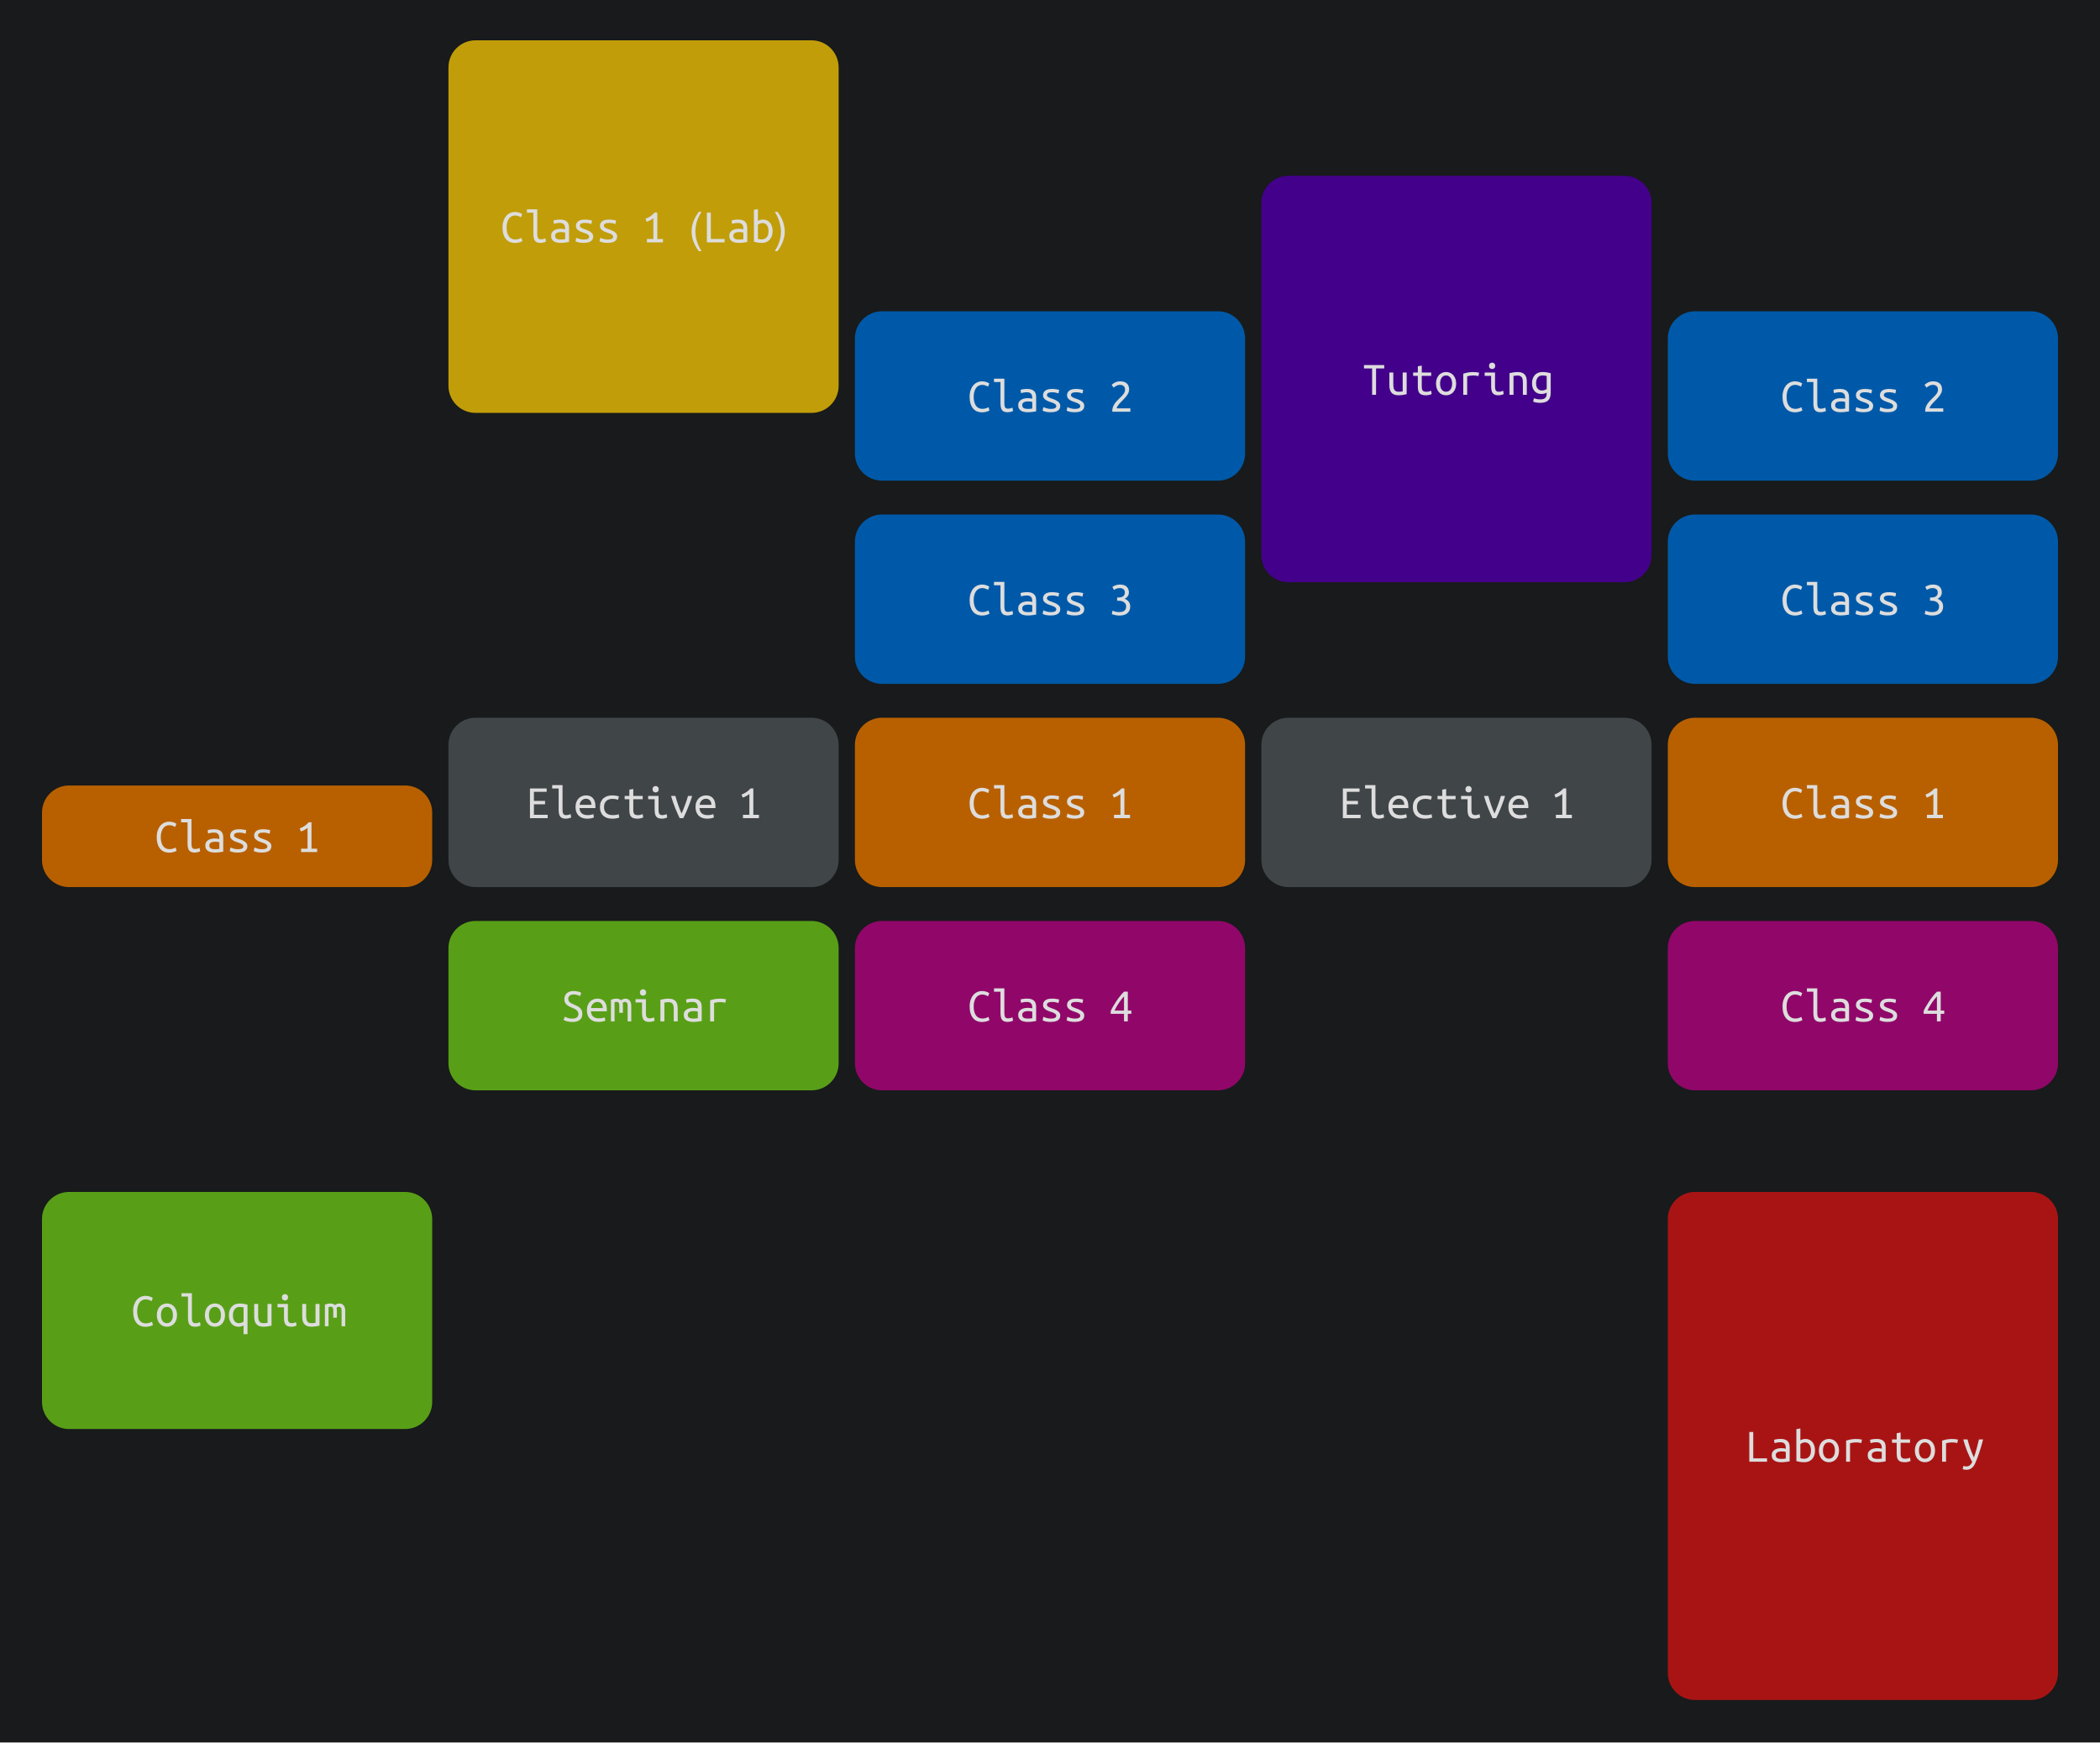<?xml version="1.0" encoding="UTF-8"?>
<svg xmlns="http://www.w3.org/2000/svg" xmlns:xlink="http://www.w3.org/1999/xlink" width="700pt" height="581pt" viewBox="0 0 700 581" version="1.1">
<defs>
<g>
<symbol overflow="visible" id="glyph0-0">
<path style="stroke:none;" d="M 0.797 0 L 0.797 -12 L 7.203 -12 L 7.203 0 Z M 6.406 -0.797 L 6.406 -11.203 L 1.594 -11.203 L 1.594 -0.797 Z M 6.406 -0.797 "/>
</symbol>
<symbol overflow="visible" id="glyph0-1">
<path style="stroke:none;" d="M 7.359 -0.422 C 6.984 -0.203 6.582 -0.047 6.156 0.047 C 5.738 0.148 5.289 0.203 4.812 0.203 C 4.227 0.203 3.688 0.098 3.188 -0.109 C 2.695 -0.316 2.27 -0.629 1.906 -1.047 C 1.539 -1.473 1.254 -2.008 1.047 -2.656 C 0.836 -3.301 0.734 -4.066 0.734 -4.953 C 0.734 -5.797 0.844 -6.535 1.062 -7.172 C 1.281 -7.816 1.578 -8.359 1.953 -8.797 C 2.328 -9.234 2.766 -9.562 3.266 -9.781 C 3.766 -10.008 4.297 -10.125 4.859 -10.125 C 5.254 -10.125 5.656 -10.07 6.062 -9.969 C 6.477 -9.863 6.883 -9.688 7.281 -9.438 L 6.891 -8.359 C 6.191 -8.754 5.531 -8.953 4.906 -8.953 C 4.469 -8.953 4.078 -8.859 3.734 -8.672 C 3.391 -8.492 3.094 -8.227 2.844 -7.875 C 2.602 -7.52 2.414 -7.098 2.281 -6.609 C 2.145 -6.117 2.078 -5.566 2.078 -4.953 C 2.078 -4.273 2.148 -3.688 2.297 -3.188 C 2.441 -2.688 2.641 -2.27 2.891 -1.938 C 3.148 -1.602 3.457 -1.352 3.812 -1.188 C 4.176 -1.031 4.562 -0.953 4.969 -0.953 C 5.281 -0.953 5.609 -0.992 5.953 -1.078 C 6.297 -1.16 6.648 -1.301 7.016 -1.5 Z M 7.359 -0.422 "/>
</symbol>
<symbol overflow="visible" id="glyph0-2">
<path style="stroke:none;" d="M 5.406 0.172 C 4.938 0.172 4.547 0.109 4.234 -0.016 C 3.93 -0.141 3.688 -0.328 3.5 -0.578 C 3.32 -0.836 3.195 -1.156 3.125 -1.531 C 3.051 -1.914 3.016 -2.359 3.016 -2.859 L 3.016 -9.891 L 0.859 -9.891 L 0.859 -11.016 L 4.312 -11.016 L 4.312 -2.859 C 4.312 -2.484 4.336 -2.176 4.391 -1.938 C 4.441 -1.707 4.516 -1.52 4.609 -1.375 C 4.711 -1.238 4.836 -1.145 4.984 -1.094 C 5.141 -1.039 5.316 -1.016 5.516 -1.016 C 5.828 -1.016 6.113 -1.051 6.375 -1.125 C 6.645 -1.195 6.859 -1.273 7.016 -1.359 L 7.203 -0.234 C 7.141 -0.203 7.047 -0.16 6.922 -0.109 C 6.805 -0.066 6.664 -0.023 6.5 0.016 C 6.344 0.055 6.172 0.094 5.984 0.125 C 5.805 0.156 5.613 0.172 5.406 0.172 Z M 5.406 0.172 "/>
</symbol>
<symbol overflow="visible" id="glyph0-3">
<path style="stroke:none;" d="M 4.078 -0.938 C 4.41 -0.938 4.707 -0.945 4.969 -0.969 C 5.227 -1 5.441 -1.031 5.609 -1.062 L 5.609 -3.266 C 5.441 -3.316 5.238 -3.359 5 -3.391 C 4.758 -3.422 4.504 -3.438 4.234 -3.438 C 3.992 -3.438 3.754 -3.414 3.516 -3.375 C 3.285 -3.344 3.078 -3.281 2.891 -3.188 C 2.711 -3.094 2.562 -2.969 2.438 -2.812 C 2.32 -2.656 2.266 -2.457 2.266 -2.219 C 2.266 -1.738 2.426 -1.406 2.75 -1.219 C 3.082 -1.031 3.523 -0.938 4.078 -0.938 Z M 3.953 -7.594 C 4.504 -7.594 4.969 -7.523 5.344 -7.391 C 5.727 -7.254 6.035 -7.062 6.266 -6.812 C 6.504 -6.57 6.672 -6.273 6.766 -5.922 C 6.859 -5.566 6.906 -5.18 6.906 -4.766 L 6.906 -0.125 C 6.602 -0.07 6.195 -0.008 5.688 0.062 C 5.176 0.133 4.656 0.172 4.125 0.172 C 3.719 0.172 3.32 0.133 2.938 0.062 C 2.562 0 2.223 -0.117 1.922 -0.297 C 1.617 -0.473 1.375 -0.711 1.188 -1.016 C 1.008 -1.328 0.922 -1.723 0.922 -2.203 C 0.922 -2.629 1.016 -2.988 1.203 -3.281 C 1.391 -3.582 1.629 -3.82 1.922 -4 C 2.223 -4.176 2.562 -4.305 2.938 -4.391 C 3.312 -4.473 3.691 -4.516 4.078 -4.516 C 4.598 -4.516 5.109 -4.457 5.609 -4.344 L 5.609 -4.703 C 5.609 -4.93 5.582 -5.145 5.531 -5.344 C 5.488 -5.551 5.398 -5.738 5.266 -5.906 C 5.141 -6.082 4.961 -6.223 4.734 -6.328 C 4.504 -6.43 4.207 -6.484 3.844 -6.484 C 3.383 -6.484 2.984 -6.445 2.641 -6.375 C 2.297 -6.312 2.035 -6.25 1.859 -6.188 L 1.703 -7.281 C 1.879 -7.363 2.176 -7.438 2.594 -7.5 C 3.02 -7.562 3.473 -7.594 3.953 -7.594 Z M 3.953 -7.594 "/>
</symbol>
<symbol overflow="visible" id="glyph0-4">
<path style="stroke:none;" d="M 5.609 -1.859 C 5.609 -2.117 5.5 -2.332 5.281 -2.5 C 5.062 -2.676 4.789 -2.828 4.469 -2.953 C 4.145 -3.086 3.789 -3.211 3.406 -3.328 C 3.02 -3.453 2.664 -3.602 2.344 -3.781 C 2.02 -3.969 1.75 -4.191 1.531 -4.453 C 1.312 -4.723 1.203 -5.07 1.203 -5.5 C 1.203 -6.102 1.441 -6.602 1.922 -7 C 2.41 -7.395 3.172 -7.594 4.203 -7.594 C 4.609 -7.594 5.023 -7.562 5.453 -7.5 C 5.891 -7.445 6.266 -7.375 6.578 -7.281 L 6.344 -6.094 C 6.25 -6.133 6.129 -6.176 5.984 -6.219 C 5.836 -6.27 5.664 -6.316 5.469 -6.359 C 5.281 -6.398 5.078 -6.43 4.859 -6.453 C 4.641 -6.473 4.426 -6.484 4.219 -6.484 C 3.07 -6.484 2.5 -6.164 2.5 -5.531 C 2.5 -5.312 2.609 -5.125 2.828 -4.969 C 3.047 -4.812 3.316 -4.672 3.641 -4.547 C 3.973 -4.422 4.332 -4.289 4.719 -4.156 C 5.102 -4.02 5.457 -3.852 5.781 -3.656 C 6.113 -3.469 6.391 -3.238 6.609 -2.969 C 6.828 -2.695 6.938 -2.352 6.938 -1.938 C 6.938 -1.258 6.676 -0.738 6.156 -0.375 C 5.633 -0.008 4.812 0.172 3.688 0.172 C 3.164 0.172 2.691 0.129 2.266 0.047 C 1.836 -0.035 1.438 -0.164 1.062 -0.344 L 1.312 -1.531 C 1.688 -1.363 2.078 -1.223 2.484 -1.109 C 2.898 -0.992 3.344 -0.938 3.812 -0.938 C 5.008 -0.938 5.609 -1.242 5.609 -1.859 Z M 5.609 -1.859 "/>
</symbol>
<symbol overflow="visible" id="glyph0-5">
<path style="stroke:none;" d="M 1.203 -7.859 C 1.742 -8.066 2.27 -8.332 2.781 -8.656 C 3.289 -8.988 3.766 -9.406 4.203 -9.906 L 5.141 -9.906 L 5.141 -1.125 L 7.016 -1.125 L 7.016 0 L 1.688 0 L 1.688 -1.125 L 3.828 -1.125 L 3.828 -8.062 C 3.703 -7.957 3.555 -7.848 3.391 -7.734 C 3.234 -7.617 3.055 -7.508 2.859 -7.406 C 2.66 -7.301 2.453 -7.195 2.234 -7.094 C 2.023 -7 1.816 -6.922 1.609 -6.859 Z M 1.203 -7.859 "/>
</symbol>
<symbol overflow="visible" id="glyph0-6">
<path style="stroke:none;" d="M 7.359 -3.719 C 7.359 -3.125 7.273 -2.586 7.109 -2.109 C 6.941 -1.641 6.707 -1.234 6.406 -0.891 C 6.113 -0.555 5.758 -0.297 5.344 -0.109 C 4.926 0.078 4.473 0.172 3.984 0.172 C 3.504 0.172 3.055 0.078 2.641 -0.109 C 2.234 -0.297 1.879 -0.555 1.578 -0.891 C 1.285 -1.234 1.055 -1.641 0.891 -2.109 C 0.723 -2.586 0.641 -3.125 0.641 -3.719 C 0.641 -4.301 0.723 -4.832 0.891 -5.312 C 1.055 -5.789 1.285 -6.195 1.578 -6.531 C 1.879 -6.875 2.234 -7.133 2.641 -7.312 C 3.055 -7.5 3.504 -7.594 3.984 -7.594 C 4.473 -7.594 4.926 -7.5 5.344 -7.312 C 5.758 -7.133 6.113 -6.875 6.406 -6.531 C 6.707 -6.195 6.941 -5.789 7.109 -5.312 C 7.273 -4.832 7.359 -4.301 7.359 -3.719 Z M 6 -3.719 C 6 -4.551 5.816 -5.211 5.453 -5.703 C 5.086 -6.191 4.598 -6.438 3.984 -6.438 C 3.379 -6.438 2.895 -6.191 2.531 -5.703 C 2.176 -5.211 2 -4.551 2 -3.719 C 2 -2.883 2.176 -2.223 2.531 -1.734 C 2.895 -1.254 3.379 -1.016 3.984 -1.016 C 4.598 -1.016 5.086 -1.254 5.453 -1.734 C 5.816 -2.223 6 -2.883 6 -3.719 Z M 6 -3.719 "/>
</symbol>
<symbol overflow="visible" id="glyph0-7">
<path style="stroke:none;" d="M 2 -3.703 C 2 -3.316 2.035 -2.957 2.109 -2.625 C 2.191 -2.301 2.312 -2.02 2.469 -1.781 C 2.633 -1.539 2.844 -1.352 3.094 -1.219 C 3.344 -1.082 3.645 -1.016 4 -1.016 C 4.312 -1.016 4.609 -1.07 4.891 -1.188 C 5.18 -1.301 5.398 -1.426 5.547 -1.562 L 5.547 -6.25 C 5.43 -6.289 5.27 -6.328 5.062 -6.359 C 4.852 -6.398 4.566 -6.422 4.203 -6.422 C 3.555 -6.422 3.023 -6.18 2.609 -5.703 C 2.203 -5.223 2 -4.555 2 -3.703 Z M 0.641 -3.703 C 0.641 -4.297 0.723 -4.832 0.891 -5.312 C 1.066 -5.789 1.305 -6.195 1.609 -6.531 C 1.922 -6.875 2.297 -7.133 2.734 -7.312 C 3.18 -7.488 3.672 -7.578 4.203 -7.578 C 4.785 -7.578 5.297 -7.531 5.734 -7.438 C 6.18 -7.352 6.555 -7.27 6.859 -7.188 L 6.859 2.641 L 5.531 2.641 L 5.531 -0.281 C 5.375 -0.176 5.145 -0.078 4.844 0.016 C 4.551 0.117 4.219 0.172 3.844 0.172 C 3.344 0.172 2.895 0.078 2.5 -0.109 C 2.102 -0.305 1.77 -0.57 1.5 -0.906 C 1.227 -1.25 1.016 -1.656 0.859 -2.125 C 0.711 -2.602 0.641 -3.129 0.641 -3.703 Z M 0.641 -3.703 "/>
</symbol>
<symbol overflow="visible" id="glyph0-8">
<path style="stroke:none;" d="M 6.859 -0.203 C 6.578 -0.129 6.195 -0.051 5.719 0.031 C 5.25 0.113 4.691 0.156 4.047 0.156 C 3.484 0.156 3.016 0.07 2.641 -0.094 C 2.266 -0.258 1.957 -0.492 1.719 -0.797 C 1.488 -1.098 1.328 -1.457 1.234 -1.875 C 1.141 -2.289 1.094 -2.75 1.094 -3.25 L 1.094 -7.422 L 2.406 -7.422 L 2.406 -3.531 C 2.406 -2.613 2.539 -1.961 2.812 -1.578 C 3.082 -1.203 3.535 -1.016 4.172 -1.016 C 4.316 -1.016 4.457 -1.02 4.594 -1.031 C 4.738 -1.039 4.875 -1.051 5 -1.062 C 5.133 -1.082 5.25 -1.098 5.344 -1.109 C 5.438 -1.129 5.5 -1.145 5.531 -1.156 L 5.531 -7.422 L 6.859 -7.422 Z M 6.859 -0.203 "/>
</symbol>
<symbol overflow="visible" id="glyph0-9">
<path style="stroke:none;" d="M 3.344 -8.578 C 3.062 -8.578 2.816 -8.672 2.609 -8.859 C 2.41 -9.055 2.312 -9.316 2.312 -9.641 C 2.312 -9.973 2.41 -10.234 2.609 -10.422 C 2.816 -10.617 3.062 -10.719 3.344 -10.719 C 3.633 -10.719 3.879 -10.617 4.078 -10.422 C 4.273 -10.234 4.375 -9.973 4.375 -9.641 C 4.375 -9.316 4.273 -9.055 4.078 -8.859 C 3.879 -8.672 3.633 -8.578 3.344 -8.578 Z M 3.016 -6.312 L 0.859 -6.312 L 0.859 -7.422 L 4.312 -7.422 L 4.312 -2.859 C 4.312 -2.129 4.41 -1.641 4.609 -1.391 C 4.816 -1.141 5.125 -1.016 5.531 -1.016 C 5.844 -1.016 6.129 -1.051 6.391 -1.125 C 6.648 -1.195 6.859 -1.273 7.016 -1.359 L 7.203 -0.234 C 7.141 -0.203 7.047 -0.16 6.922 -0.109 C 6.805 -0.066 6.672 -0.023 6.516 0.016 C 6.359 0.055 6.188 0.094 6 0.125 C 5.82 0.156 5.629 0.172 5.422 0.172 C 4.953 0.172 4.562 0.109 4.25 -0.016 C 3.945 -0.141 3.703 -0.328 3.516 -0.578 C 3.328 -0.836 3.195 -1.156 3.125 -1.531 C 3.051 -1.914 3.016 -2.359 3.016 -2.859 Z M 3.016 -6.312 "/>
</symbol>
<symbol overflow="visible" id="glyph0-10">
<path style="stroke:none;" d="M 0.656 -7.219 C 1.289 -7.457 1.895 -7.578 2.469 -7.578 C 2.77 -7.578 3.055 -7.531 3.328 -7.438 C 3.609 -7.352 3.844 -7.219 4.031 -7.031 C 4.488 -7.395 4.977 -7.578 5.5 -7.578 C 5.758 -7.578 6.004 -7.531 6.234 -7.438 C 6.461 -7.344 6.664 -7.195 6.844 -7 C 7.02 -6.812 7.16 -6.57 7.266 -6.281 C 7.367 -6 7.422 -5.664 7.422 -5.281 L 7.422 0 L 6.219 0 L 6.219 -5.312 C 6.219 -5.695 6.133 -5.988 5.969 -6.188 C 5.801 -6.395 5.586 -6.5 5.328 -6.5 C 5.203 -6.5 5.066 -6.461 4.922 -6.391 C 4.785 -6.328 4.66 -6.227 4.547 -6.094 C 4.609 -5.852 4.641 -5.582 4.641 -5.281 L 4.641 -2.859 L 3.438 -2.859 L 3.438 -5.297 C 3.438 -5.672 3.379 -5.961 3.266 -6.172 C 3.148 -6.391 2.922 -6.5 2.578 -6.5 C 2.359 -6.5 2.117 -6.453 1.859 -6.359 L 1.859 0 L 0.656 0 Z M 0.656 -7.219 "/>
</symbol>
<symbol overflow="visible" id="glyph0-11">
<path style="stroke:none;" d="M 7.359 -1.125 L 7.359 0 L 1.453 0 L 1.453 -9.906 L 2.766 -9.906 L 2.766 -1.125 Z M 7.359 -1.125 "/>
</symbol>
<symbol overflow="visible" id="glyph0-12">
<path style="stroke:none;" d="M 2.469 -7.156 C 2.625 -7.25 2.852 -7.344 3.156 -7.438 C 3.457 -7.539 3.797 -7.594 4.172 -7.594 C 4.672 -7.594 5.117 -7.5 5.516 -7.312 C 5.91 -7.125 6.242 -6.859 6.516 -6.516 C 6.785 -6.172 6.992 -5.758 7.141 -5.281 C 7.285 -4.812 7.359 -4.289 7.359 -3.719 C 7.359 -3.113 7.27 -2.57 7.094 -2.094 C 6.926 -1.613 6.688 -1.207 6.375 -0.875 C 6.07 -0.539 5.703 -0.281 5.266 -0.094 C 4.828 0.082 4.344 0.172 3.812 0.172 C 3.219 0.172 2.691 0.129 2.234 0.047 C 1.773 -0.035 1.41 -0.117 1.141 -0.203 L 1.141 -10.859 L 2.469 -11.094 Z M 2.469 -1.156 C 2.664 -1.102 2.863 -1.062 3.062 -1.031 C 3.27 -1 3.461 -0.984 3.641 -0.984 C 4.379 -0.984 4.957 -1.211 5.375 -1.672 C 5.789 -2.129 6 -2.812 6 -3.719 C 6 -4.094 5.961 -4.445 5.891 -4.781 C 5.816 -5.125 5.695 -5.414 5.531 -5.656 C 5.375 -5.895 5.172 -6.082 4.922 -6.219 C 4.672 -6.363 4.367 -6.438 4.016 -6.438 C 3.703 -6.438 3.398 -6.375 3.109 -6.25 C 2.828 -6.125 2.613 -5.992 2.469 -5.859 Z M 2.469 -1.156 "/>
</symbol>
<symbol overflow="visible" id="glyph0-13">
<path style="stroke:none;" d="M 1.453 0 L 1.453 -9.906 L 7.016 -9.906 L 7.016 -8.781 L 2.766 -8.781 L 2.766 -5.75 L 6.484 -5.75 L 6.484 -4.625 L 2.766 -4.625 L 2.766 -1.125 L 7.359 -1.125 L 7.359 0 Z M 1.453 0 "/>
</symbol>
<symbol overflow="visible" id="glyph0-14">
<path style="stroke:none;" d="M 4.141 -7.594 C 5.141 -7.594 5.91 -7.281 6.453 -6.656 C 7.004 -6.039 7.281 -5.098 7.281 -3.828 L 7.281 -3.359 L 1.969 -3.359 C 2.02 -2.586 2.27 -2.004 2.719 -1.609 C 3.176 -1.211 3.816 -1.016 4.641 -1.016 C 5.109 -1.016 5.508 -1.051 5.844 -1.125 C 6.176 -1.195 6.426 -1.273 6.594 -1.359 L 6.766 -0.234 C 6.609 -0.148 6.32 -0.062 5.906 0.031 C 5.488 0.125 5.02 0.172 4.5 0.172 C 3.852 0.172 3.285 0.07 2.797 -0.125 C 2.316 -0.32 1.914 -0.586 1.594 -0.922 C 1.281 -1.266 1.039 -1.672 0.875 -2.141 C 0.719 -2.617 0.641 -3.141 0.641 -3.703 C 0.641 -4.359 0.738 -4.93 0.938 -5.422 C 1.145 -5.91 1.41 -6.316 1.734 -6.641 C 2.066 -6.961 2.441 -7.203 2.859 -7.359 C 3.273 -7.516 3.703 -7.594 4.141 -7.594 Z M 5.938 -4.438 C 5.938 -5.062 5.77 -5.555 5.438 -5.922 C 5.102 -6.297 4.664 -6.484 4.125 -6.484 C 3.812 -6.484 3.531 -6.422 3.281 -6.297 C 3.031 -6.18 2.816 -6.023 2.641 -5.828 C 2.461 -5.641 2.316 -5.422 2.203 -5.172 C 2.098 -4.93 2.031 -4.688 2 -4.438 Z M 5.938 -4.438 "/>
</symbol>
<symbol overflow="visible" id="glyph0-15">
<path style="stroke:none;" d="M 0.781 -3.703 C 0.781 -4.367 0.883 -4.945 1.094 -5.438 C 1.312 -5.926 1.609 -6.332 1.984 -6.656 C 2.359 -6.977 2.789 -7.211 3.281 -7.359 C 3.781 -7.516 4.312 -7.594 4.875 -7.594 C 5.238 -7.594 5.598 -7.566 5.953 -7.516 C 6.316 -7.473 6.703 -7.391 7.109 -7.266 L 6.797 -6.125 C 6.441 -6.25 6.117 -6.332 5.828 -6.375 C 5.535 -6.414 5.238 -6.438 4.938 -6.438 C 4.562 -6.438 4.203 -6.383 3.859 -6.281 C 3.516 -6.176 3.219 -6.016 2.969 -5.797 C 2.719 -5.578 2.516 -5.297 2.359 -4.953 C 2.211 -4.609 2.141 -4.191 2.141 -3.703 C 2.141 -3.223 2.207 -2.816 2.344 -2.484 C 2.488 -2.148 2.688 -1.875 2.938 -1.656 C 3.188 -1.438 3.488 -1.273 3.844 -1.172 C 4.195 -1.066 4.586 -1.016 5.016 -1.016 C 5.348 -1.016 5.672 -1.031 5.984 -1.062 C 6.305 -1.102 6.656 -1.188 7.031 -1.312 L 7.219 -0.203 C 6.844 -0.066 6.461 0.023 6.078 0.078 C 5.691 0.141 5.273 0.172 4.828 0.172 C 4.234 0.172 3.688 0.094 3.188 -0.062 C 2.695 -0.227 2.27 -0.473 1.906 -0.797 C 1.551 -1.117 1.273 -1.52 1.078 -2 C 0.879 -2.488 0.781 -3.055 0.781 -3.703 Z M 0.781 -3.703 "/>
</symbol>
<symbol overflow="visible" id="glyph0-16">
<path style="stroke:none;" d="M 3.891 -7.422 L 7.031 -7.422 L 7.031 -6.312 L 3.891 -6.312 L 3.891 -2.859 C 3.891 -2.484 3.914 -2.176 3.969 -1.938 C 4.02 -1.707 4.109 -1.52 4.234 -1.375 C 4.359 -1.238 4.516 -1.145 4.703 -1.094 C 4.891 -1.039 5.125 -1.016 5.406 -1.016 C 5.789 -1.016 6.098 -1.047 6.328 -1.109 C 6.566 -1.172 6.797 -1.254 7.016 -1.359 L 7.203 -0.234 C 7.047 -0.172 6.805 -0.086 6.484 0.016 C 6.16 0.117 5.758 0.172 5.281 0.172 C 4.727 0.172 4.273 0.109 3.922 -0.016 C 3.566 -0.141 3.289 -0.328 3.094 -0.578 C 2.895 -0.836 2.758 -1.156 2.688 -1.531 C 2.613 -1.914 2.578 -2.359 2.578 -2.859 L 2.578 -6.312 L 1.016 -6.312 L 1.016 -7.422 L 2.578 -7.422 L 2.578 -9.5 L 3.891 -9.734 Z M 3.891 -7.422 "/>
</symbol>
<symbol overflow="visible" id="glyph0-17">
<path style="stroke:none;" d="M 7.516 -7.422 C 7.328 -6.734 7.109 -6.055 6.859 -5.391 C 6.617 -4.723 6.367 -4.07 6.109 -3.438 C 5.859 -2.801 5.598 -2.191 5.328 -1.609 C 5.055 -1.035 4.801 -0.5 4.562 0 L 3.359 0 C 2.859 -1 2.352 -2.141 1.844 -3.422 C 1.332 -4.703 0.879 -6.035 0.484 -7.422 L 1.922 -7.422 C 2.047 -6.953 2.191 -6.457 2.359 -5.938 C 2.523 -5.414 2.695 -4.891 2.875 -4.359 C 3.062 -3.836 3.25 -3.332 3.438 -2.844 C 3.625 -2.363 3.805 -1.93 3.984 -1.547 C 4.16 -1.93 4.348 -2.363 4.547 -2.844 C 4.742 -3.332 4.938 -3.836 5.125 -4.359 C 5.32 -4.891 5.508 -5.414 5.688 -5.938 C 5.863 -6.457 6.016 -6.953 6.141 -7.422 Z M 7.516 -7.422 "/>
</symbol>
<symbol overflow="visible" id="glyph0-18">
<path style="stroke:none;" d="M 3.75 -0.922 C 4.414 -0.922 4.926 -1.051 5.281 -1.312 C 5.633 -1.57 5.812 -1.957 5.812 -2.469 C 5.812 -2.77 5.742 -3.031 5.609 -3.25 C 5.484 -3.469 5.312 -3.66 5.094 -3.828 C 4.883 -3.992 4.645 -4.141 4.375 -4.266 C 4.113 -4.391 3.844 -4.504 3.562 -4.609 C 3.25 -4.734 2.941 -4.875 2.641 -5.031 C 2.348 -5.195 2.086 -5.383 1.859 -5.594 C 1.629 -5.812 1.445 -6.062 1.312 -6.344 C 1.188 -6.633 1.125 -6.977 1.125 -7.375 C 1.125 -8.238 1.395 -8.91 1.938 -9.391 C 2.477 -9.879 3.234 -10.125 4.203 -10.125 C 4.473 -10.125 4.738 -10.102 5 -10.062 C 5.258 -10.031 5.5 -9.988 5.719 -9.938 C 5.945 -9.883 6.148 -9.816 6.328 -9.734 C 6.504 -9.66 6.645 -9.586 6.75 -9.516 L 6.344 -8.422 C 6.125 -8.547 5.828 -8.672 5.453 -8.797 C 5.078 -8.922 4.66 -8.984 4.203 -8.984 C 3.723 -8.984 3.305 -8.863 2.953 -8.625 C 2.609 -8.383 2.438 -8.023 2.438 -7.547 C 2.438 -7.273 2.484 -7.039 2.578 -6.844 C 2.68 -6.656 2.82 -6.488 3 -6.344 C 3.176 -6.195 3.379 -6.066 3.609 -5.953 C 3.848 -5.836 4.109 -5.719 4.391 -5.594 C 4.785 -5.426 5.148 -5.254 5.484 -5.078 C 5.828 -4.91 6.117 -4.707 6.359 -4.469 C 6.598 -4.238 6.785 -3.961 6.922 -3.641 C 7.055 -3.328 7.125 -2.941 7.125 -2.484 C 7.125 -1.617 6.832 -0.953 6.25 -0.484 C 5.664 -0.023 4.832 0.203 3.75 0.203 C 3.395 0.203 3.062 0.176 2.75 0.125 C 2.438 0.082 2.16 0.023 1.922 -0.047 C 1.68 -0.117 1.473 -0.191 1.297 -0.266 C 1.117 -0.348 0.977 -0.422 0.875 -0.484 L 1.281 -1.562 C 1.488 -1.445 1.801 -1.312 2.219 -1.156 C 2.633 -1 3.145 -0.922 3.75 -0.922 Z M 3.75 -0.922 "/>
</symbol>
<symbol overflow="visible" id="glyph0-19">
<path style="stroke:none;" d="M 1.141 -7.219 C 1.617 -7.332 2.094 -7.422 2.562 -7.484 C 3.039 -7.547 3.488 -7.578 3.906 -7.578 C 4.895 -7.578 5.641 -7.32 6.141 -6.812 C 6.648 -6.301 6.906 -5.484 6.906 -4.359 L 6.906 0 L 5.594 0 L 5.594 -4.109 C 5.594 -4.586 5.551 -4.977 5.469 -5.281 C 5.383 -5.582 5.266 -5.812 5.109 -5.969 C 4.953 -6.133 4.766 -6.25 4.547 -6.312 C 4.328 -6.383 4.094 -6.422 3.844 -6.422 C 3.625 -6.422 3.395 -6.406 3.156 -6.375 C 2.914 -6.352 2.688 -6.316 2.469 -6.266 L 2.469 0 L 1.141 0 Z M 1.141 -7.219 "/>
</symbol>
<symbol overflow="visible" id="glyph0-20">
<path style="stroke:none;" d="M 1.719 0 L 1.719 -7.031 C 2.801 -7.395 3.898 -7.578 5.016 -7.578 C 5.348 -7.578 5.672 -7.562 5.984 -7.531 C 6.297 -7.508 6.641 -7.457 7.016 -7.375 L 6.766 -6.203 C 6.422 -6.305 6.117 -6.367 5.859 -6.391 C 5.598 -6.422 5.316 -6.438 5.016 -6.438 C 4.359 -6.438 3.695 -6.344 3.031 -6.156 L 3.031 0 Z M 1.719 0 "/>
</symbol>
<symbol overflow="visible" id="glyph0-21">
<path style="stroke:none;" d="M 6.719 -7.375 C 6.719 -7.031 6.648 -6.695 6.516 -6.375 C 6.379 -6.062 6.203 -5.75 5.984 -5.438 C 5.766 -5.125 5.516 -4.816 5.234 -4.516 C 4.961 -4.223 4.688 -3.93 4.406 -3.641 C 4.238 -3.484 4.047 -3.289 3.828 -3.062 C 3.617 -2.844 3.414 -2.613 3.219 -2.375 C 3.031 -2.145 2.875 -1.914 2.75 -1.688 C 2.625 -1.469 2.562 -1.281 2.562 -1.125 L 7.125 -1.125 L 7.125 0 L 1.125 0 C 1.113 -0.051 1.109 -0.102 1.109 -0.156 C 1.109 -0.219 1.109 -0.281 1.109 -0.344 C 1.109 -0.789 1.18 -1.203 1.328 -1.578 C 1.473 -1.961 1.66 -2.328 1.891 -2.672 C 2.129 -3.016 2.395 -3.336 2.688 -3.641 C 2.988 -3.941 3.281 -4.238 3.562 -4.531 C 3.801 -4.758 4.031 -4.984 4.25 -5.203 C 4.469 -5.43 4.66 -5.656 4.828 -5.875 C 4.992 -6.102 5.125 -6.336 5.219 -6.578 C 5.32 -6.816 5.375 -7.066 5.375 -7.328 C 5.375 -7.617 5.328 -7.863 5.234 -8.062 C 5.148 -8.27 5.031 -8.438 4.875 -8.562 C 4.719 -8.695 4.535 -8.797 4.328 -8.859 C 4.129 -8.922 3.914 -8.953 3.688 -8.953 C 3.406 -8.953 3.148 -8.914 2.922 -8.844 C 2.691 -8.77 2.488 -8.68 2.312 -8.578 C 2.133 -8.473 1.977 -8.367 1.844 -8.266 C 1.719 -8.16 1.625 -8.078 1.562 -8.016 L 0.906 -8.938 C 1 -9.039 1.129 -9.16 1.297 -9.297 C 1.461 -9.43 1.664 -9.562 1.906 -9.688 C 2.145 -9.812 2.414 -9.914 2.719 -10 C 3.02 -10.082 3.344 -10.125 3.688 -10.125 C 4.719 -10.125 5.477 -9.883 5.969 -9.406 C 6.469 -8.938 6.719 -8.258 6.719 -7.375 Z M 6.719 -7.375 "/>
</symbol>
<symbol overflow="visible" id="glyph0-22">
<path style="stroke:none;" d="M 3.391 -0.953 C 4.234 -0.953 4.832 -1.117 5.188 -1.453 C 5.551 -1.797 5.734 -2.25 5.734 -2.812 C 5.734 -3.176 5.656 -3.477 5.5 -3.719 C 5.352 -3.969 5.156 -4.164 4.906 -4.312 C 4.664 -4.469 4.383 -4.578 4.062 -4.641 C 3.738 -4.703 3.406 -4.734 3.062 -4.734 L 2.719 -4.734 L 2.719 -5.812 L 3.188 -5.812 C 3.414 -5.812 3.656 -5.832 3.906 -5.875 C 4.156 -5.926 4.383 -6.008 4.594 -6.125 C 4.801 -6.25 4.969 -6.414 5.094 -6.625 C 5.227 -6.844 5.297 -7.117 5.297 -7.453 C 5.297 -7.992 5.125 -8.379 4.781 -8.609 C 4.445 -8.836 4.055 -8.953 3.609 -8.953 C 3.148 -8.953 2.758 -8.883 2.438 -8.75 C 2.125 -8.625 1.859 -8.492 1.641 -8.359 L 1.141 -9.359 C 1.359 -9.516 1.691 -9.68 2.141 -9.859 C 2.598 -10.035 3.102 -10.125 3.656 -10.125 C 4.188 -10.125 4.633 -10.062 5 -9.938 C 5.375 -9.812 5.68 -9.629 5.922 -9.391 C 6.16 -9.16 6.336 -8.883 6.453 -8.562 C 6.578 -8.25 6.641 -7.906 6.641 -7.531 C 6.641 -7.008 6.504 -6.566 6.234 -6.203 C 5.961 -5.836 5.613 -5.562 5.188 -5.375 C 5.695 -5.227 6.141 -4.938 6.516 -4.5 C 6.891 -4.07 7.078 -3.5 7.078 -2.781 C 7.078 -2.352 7.004 -1.957 6.859 -1.594 C 6.711 -1.227 6.492 -0.91 6.203 -0.641 C 5.91 -0.367 5.531 -0.16 5.062 -0.016 C 4.602 0.129 4.051 0.203 3.406 0.203 C 3.164 0.203 2.91 0.18 2.641 0.141 C 2.379 0.109 2.133 0.062 1.906 0 C 1.688 -0.051 1.488 -0.102 1.312 -0.156 C 1.145 -0.219 1.02 -0.266 0.938 -0.297 L 1.203 -1.438 C 1.367 -1.352 1.641 -1.25 2.016 -1.125 C 2.391 -1.008 2.848 -0.953 3.391 -0.953 Z M 3.391 -0.953 "/>
</symbol>
<symbol overflow="visible" id="glyph0-23">
<path style="stroke:none;" d="M 0.578 -3.422 C 0.754 -3.848 1 -4.336 1.312 -4.891 C 1.633 -5.453 1.988 -6.023 2.375 -6.609 C 2.77 -7.203 3.191 -7.785 3.641 -8.359 C 4.086 -8.93 4.547 -9.445 5.016 -9.906 L 6.281 -9.906 L 6.281 -3.609 L 7.453 -3.609 L 7.453 -2.531 L 6.281 -2.531 L 6.281 0 L 5.016 0 L 5.016 -2.531 L 0.578 -2.531 Z M 5.016 -8.344 C 4.723 -8.031 4.43 -7.688 4.141 -7.312 C 3.848 -6.938 3.562 -6.539 3.281 -6.125 C 3 -5.719 2.738 -5.301 2.5 -4.875 C 2.258 -4.445 2.047 -4.023 1.859 -3.609 L 5.016 -3.609 Z M 5.016 -8.344 "/>
</symbol>
<symbol overflow="visible" id="glyph0-24">
<path style="stroke:none;" d="M 7.375 -9.906 L 7.375 -8.781 L 4.656 -8.781 L 4.656 0 L 3.344 0 L 3.344 -8.781 L 0.625 -8.781 L 0.625 -9.906 Z M 7.375 -9.906 "/>
</symbol>
<symbol overflow="visible" id="glyph0-25">
<path style="stroke:none;" d="M 5.531 -0.688 C 5.383 -0.602 5.156 -0.508 4.844 -0.406 C 4.539 -0.312 4.188 -0.266 3.781 -0.266 C 3.344 -0.266 2.93 -0.336 2.547 -0.484 C 2.172 -0.629 1.844 -0.848 1.562 -1.141 C 1.281 -1.43 1.055 -1.801 0.891 -2.25 C 0.723 -2.707 0.641 -3.25 0.641 -3.875 C 0.641 -4.414 0.719 -4.91 0.875 -5.359 C 1.031 -5.816 1.254 -6.211 1.547 -6.547 C 1.836 -6.879 2.195 -7.133 2.625 -7.312 C 3.051 -7.5 3.535 -7.594 4.078 -7.594 C 4.723 -7.594 5.27 -7.547 5.719 -7.453 C 6.176 -7.367 6.555 -7.285 6.859 -7.203 L 6.859 -0.578 C 6.859 0.578 6.566 1.41 5.984 1.922 C 5.41 2.43 4.535 2.688 3.359 2.688 C 2.879 2.688 2.441 2.648 2.047 2.578 C 1.66 2.504 1.32 2.41 1.031 2.297 L 1.266 1.141 C 1.547 1.254 1.863 1.348 2.219 1.422 C 2.57 1.492 2.961 1.531 3.391 1.531 C 4.16 1.531 4.707 1.375 5.031 1.062 C 5.363 0.758 5.531 0.258 5.531 -0.438 Z M 5.531 -6.25 C 5.406 -6.289 5.227 -6.332 5 -6.375 C 4.781 -6.414 4.477 -6.438 4.094 -6.438 C 3.414 -6.438 2.895 -6.203 2.531 -5.734 C 2.176 -5.266 2 -4.641 2 -3.859 C 2 -3.43 2.047 -3.062 2.141 -2.75 C 2.242 -2.445 2.383 -2.195 2.562 -2 C 2.738 -1.812 2.938 -1.672 3.156 -1.578 C 3.383 -1.484 3.629 -1.438 3.891 -1.438 C 4.223 -1.438 4.535 -1.484 4.828 -1.578 C 5.117 -1.68 5.352 -1.797 5.531 -1.922 Z M 5.531 -6.25 "/>
</symbol>
<symbol overflow="visible" id="glyph0-26">
<path style="stroke:none;" d="M 0.812 1.391 C 0.906 1.441 1.039 1.484 1.219 1.516 C 1.395 1.547 1.562 1.562 1.719 1.562 C 2.238 1.562 2.645 1.445 2.938 1.219 C 3.227 0.988 3.5 0.613 3.75 0.094 C 3.145 -1.031 2.582 -2.238 2.062 -3.531 C 1.539 -4.832 1.109 -6.129 0.766 -7.422 L 2.203 -7.422 C 2.316 -6.992 2.441 -6.531 2.578 -6.031 C 2.723 -5.539 2.883 -5.035 3.062 -4.516 C 3.25 -3.992 3.445 -3.469 3.656 -2.938 C 3.863 -2.406 4.082 -1.898 4.312 -1.422 C 4.488 -1.91 4.648 -2.395 4.797 -2.875 C 4.953 -3.352 5.094 -3.836 5.219 -4.328 C 5.344 -4.816 5.469 -5.312 5.594 -5.812 C 5.727 -6.32 5.863 -6.859 6 -7.422 L 7.375 -7.422 C 7.031 -6.035 6.645 -4.691 6.219 -3.391 C 5.801 -2.086 5.352 -0.883 4.875 0.219 C 4.695 0.645 4.504 1.016 4.297 1.328 C 4.086 1.641 3.859 1.895 3.609 2.094 C 3.367 2.301 3.094 2.453 2.781 2.547 C 2.469 2.641 2.117 2.688 1.734 2.688 C 1.523 2.688 1.301 2.66 1.062 2.609 C 0.82 2.555 0.66 2.508 0.578 2.469 Z M 0.812 1.391 "/>
</symbol>
<symbol overflow="visible" id="glyph1-0">
<path style="stroke:none;" d="M 0.875 0 L 0.875 -11.203 L 6.125 -11.203 L 6.125 0 Z M 1.75 -0.875 L 5.25 -0.875 L 5.25 -10.328 L 1.75 -10.328 Z M 1.75 -0.875 "/>
</symbol>
<symbol overflow="visible" id="glyph1-1">
<path style="stroke:none;" d="M 4.156 2.938 L 3.281 2.938 C 2.914 2.477 2.582 1.988 2.281 1.469 C 1.977 0.945 1.719 0.41 1.5 -0.141 C 1.289 -0.703 1.129 -1.273 1.016 -1.859 C 0.898 -2.441 0.844 -3.031 0.844 -3.625 C 0.844 -4.227 0.898 -4.82 1.016 -5.406 C 1.141 -5.988 1.305 -6.555 1.516 -7.109 C 1.734 -7.66 1.988 -8.191 2.281 -8.703 C 2.582 -9.223 2.914 -9.719 3.281 -10.188 L 4.156 -10.188 C 3.832 -9.664 3.539 -9.145 3.281 -8.625 C 3.031 -8.113 2.816 -7.594 2.641 -7.062 C 2.473 -6.531 2.344 -5.984 2.25 -5.422 C 2.156 -4.859 2.109 -4.266 2.109 -3.641 C 2.109 -3.055 2.156 -2.477 2.25 -1.906 C 2.352 -1.332 2.492 -0.766 2.672 -0.203 C 2.848 0.348 3.062 0.883 3.312 1.406 C 3.562 1.938 3.844 2.445 4.156 2.938 Z M 4.156 2.938 "/>
</symbol>
<symbol overflow="visible" id="glyph1-2">
<path style="stroke:none;" d="M 3.828 -3.625 C 3.828 -3.02 3.766 -2.426 3.641 -1.844 C 3.523 -1.27 3.359 -0.707 3.141 -0.156 C 2.93 0.395 2.676 0.93 2.375 1.453 C 2.07 1.973 1.742 2.469 1.391 2.938 L 0.5 2.938 C 0.82 2.414 1.109 1.895 1.359 1.375 C 1.617 0.863 1.832 0.344 2 -0.188 C 2.176 -0.719 2.312 -1.266 2.406 -1.828 C 2.5 -2.398 2.547 -2.992 2.547 -3.609 C 2.547 -4.191 2.492 -4.77 2.391 -5.344 C 2.297 -5.914 2.16 -6.477 1.984 -7.031 C 1.805 -7.594 1.594 -8.133 1.344 -8.656 C 1.094 -9.188 0.812 -9.695 0.5 -10.188 L 1.391 -10.188 C 1.754 -9.727 2.086 -9.238 2.391 -8.719 C 2.691 -8.195 2.945 -7.656 3.156 -7.094 C 3.363 -6.539 3.523 -5.973 3.641 -5.391 C 3.766 -4.805 3.828 -4.219 3.828 -3.625 Z M 3.828 -3.625 "/>
</symbol>
</g>
<clipPath id="clip1">
  <path d="M 44 431 L 115.441 431 L 115.441 445 L 44 445 Z M 44 431 "/>
</clipPath>
<clipPath id="clip2">
  <path d="M 583 476 L 661.441 476 L 661.441 490 L 583 490 Z M 583 476 "/>
</clipPath>
</defs>
<g id="surface1">
<path style="fill-rule:nonzero;fill:rgb(9.412%,10.196%,10.588%);fill-opacity:1;stroke-width:1;stroke-linecap:square;stroke-linejoin:miter;stroke:rgb(9.412%,10.196%,10.588%);stroke-opacity:1;stroke-miterlimit:10;" d="M 0 288.215 L 700.078 288.215 L 700.078 -292.106 L 0 -292.106 Z M 0 288.215 " transform="matrix(1,0,0,1,0,292.106)"/>
<path style=" stroke:none;fill-rule:evenodd;fill:rgb(72.156%,37.646%,0%);fill-opacity:1;" d="M 23.031 261.828 C 20.637 261.828 18.34 262.777 16.645 264.473 C 14.953 266.168 14 268.465 14 270.859 L 14 286.664 C 14 289.062 14.953 291.359 16.645 293.051 C 18.34 294.746 20.637 295.699 23.031 295.699 L 135.031 295.699 C 137.43 295.699 139.727 294.746 141.418 293.051 C 143.113 291.359 144.066 289.062 144.066 286.664 L 144.066 270.859 C 144.066 268.465 143.113 266.168 141.418 264.473 C 139.727 262.777 137.43 261.828 135.031 261.828 Z M 23.031 261.828 "/>
<path style=" stroke:none;fill-rule:evenodd;fill:rgb(34.509%,62.352%,9.019%);fill-opacity:1;" d="M 23.031 397.312 C 20.637 397.312 18.34 398.262 16.645 399.957 C 14.953 401.648 14 403.949 14 406.344 L 14 467.312 C 14 469.707 14.953 472.004 16.645 473.699 C 18.34 475.391 20.637 476.344 23.031 476.344 L 135.031 476.344 C 137.43 476.344 139.727 475.391 141.418 473.699 C 143.113 472.004 144.066 469.707 144.066 467.312 L 144.066 406.344 C 144.066 403.949 143.113 401.648 141.418 399.957 C 139.727 398.262 137.43 397.312 135.031 397.312 Z M 23.031 397.312 "/>
<path style=" stroke:none;fill-rule:evenodd;fill:rgb(75.685%,61.568%,3.529%);fill-opacity:1;" d="M 158.516 13.441 C 156.121 13.441 153.824 14.391 152.129 16.086 C 150.434 17.781 149.484 20.078 149.484 22.473 L 149.484 128.602 C 149.484 130.996 150.434 133.293 152.129 134.988 C 153.824 136.684 156.121 137.633 158.516 137.633 L 270.516 137.633 C 272.91 137.633 275.211 136.684 276.902 134.988 C 278.598 133.293 279.547 130.996 279.547 128.602 L 279.547 22.473 C 279.547 20.078 278.598 17.781 276.902 16.086 C 275.211 14.391 272.91 13.441 270.516 13.441 Z M 158.516 13.441 "/>
<path style=" stroke:none;fill-rule:evenodd;fill:rgb(25.098%,27.058%,28.235%);fill-opacity:1;" d="M 158.516 239.246 C 156.121 239.246 153.824 240.199 152.129 241.891 C 150.434 243.586 149.484 245.883 149.484 248.277 L 149.484 286.664 C 149.484 289.062 150.434 291.359 152.129 293.051 C 153.824 294.746 156.121 295.699 158.516 295.699 L 270.516 295.699 C 272.91 295.699 275.211 294.746 276.902 293.051 C 278.598 291.359 279.547 289.062 279.547 286.664 L 279.547 248.277 C 279.547 245.883 278.598 243.586 276.902 241.891 C 275.211 240.199 272.91 239.246 270.516 239.246 Z M 158.516 239.246 "/>
<path style=" stroke:none;fill-rule:evenodd;fill:rgb(34.509%,62.352%,9.019%);fill-opacity:1;" d="M 158.516 306.988 C 156.121 306.988 153.824 307.941 152.129 309.633 C 150.434 311.328 149.484 313.625 149.484 316.02 L 149.484 354.406 C 149.484 356.805 150.434 359.102 152.129 360.793 C 153.824 362.488 156.121 363.441 158.516 363.441 L 270.516 363.441 C 272.91 363.441 275.211 362.488 276.902 360.793 C 278.598 359.102 279.547 356.805 279.547 354.406 L 279.547 316.02 C 279.547 313.625 278.598 311.328 276.902 309.633 C 275.211 307.941 272.91 306.988 270.516 306.988 Z M 158.516 306.988 "/>
<path style=" stroke:none;fill-rule:evenodd;fill:rgb(0%,34.901%,65.881%);fill-opacity:1;" d="M 294 103.762 C 291.605 103.762 289.309 104.715 287.613 106.406 C 285.918 108.102 284.969 110.398 284.969 112.793 L 284.969 151.184 C 284.969 153.578 285.918 155.875 287.613 157.57 C 289.309 159.262 291.605 160.215 294 160.215 L 406 160.215 C 408.395 160.215 410.691 159.262 412.387 157.57 C 414.082 155.875 415.031 153.578 415.031 151.184 L 415.031 112.793 C 415.031 110.398 414.082 108.102 412.387 106.406 C 410.691 104.715 408.395 103.762 406 103.762 Z M 294 103.762 "/>
<path style=" stroke:none;fill-rule:evenodd;fill:rgb(0%,34.901%,65.881%);fill-opacity:1;" d="M 294 171.504 C 291.605 171.504 289.309 172.457 287.613 174.148 C 285.918 175.844 284.969 178.141 284.969 180.535 L 284.969 218.926 C 284.969 221.32 285.918 223.617 287.613 225.312 C 289.309 227.004 291.605 227.957 294 227.957 L 406 227.957 C 408.395 227.957 410.691 227.004 412.387 225.312 C 414.082 223.617 415.031 221.32 415.031 218.926 L 415.031 180.535 C 415.031 178.141 414.082 175.844 412.387 174.148 C 410.691 172.457 408.395 171.504 406 171.504 Z M 294 171.504 "/>
<path style=" stroke:none;fill-rule:evenodd;fill:rgb(72.156%,37.646%,0%);fill-opacity:1;" d="M 294 239.246 C 291.605 239.246 289.309 240.199 287.613 241.891 C 285.918 243.586 284.969 245.883 284.969 248.277 L 284.969 286.664 C 284.969 289.062 285.918 291.359 287.613 293.051 C 289.309 294.746 291.605 295.699 294 295.699 L 406 295.699 C 408.395 295.699 410.691 294.746 412.387 293.051 C 414.082 291.359 415.031 289.062 415.031 286.664 L 415.031 248.277 C 415.031 245.883 414.082 243.586 412.387 241.891 C 410.691 240.199 408.395 239.246 406 239.246 Z M 294 239.246 "/>
<path style=" stroke:none;fill-rule:evenodd;fill:rgb(56.47%,2.745%,41.176%);fill-opacity:1;" d="M 294 306.988 C 291.605 306.988 289.309 307.941 287.613 309.633 C 285.918 311.328 284.969 313.625 284.969 316.02 L 284.969 354.406 C 284.969 356.805 285.918 359.102 287.613 360.793 C 289.309 362.488 291.605 363.441 294 363.441 L 406 363.441 C 408.395 363.441 410.691 362.488 412.387 360.793 C 414.082 359.102 415.031 356.805 415.031 354.406 L 415.031 316.02 C 415.031 313.625 414.082 311.328 412.387 309.633 C 410.691 307.941 408.395 306.988 406 306.988 Z M 294 306.988 "/>
<path style=" stroke:none;fill-rule:evenodd;fill:rgb(26.274%,0%,54.117%);fill-opacity:1;" d="M 429.484 58.602 C 427.09 58.602 424.789 59.555 423.098 61.246 C 421.402 62.941 420.453 65.238 420.453 67.633 L 420.453 185.055 C 420.453 187.449 421.402 189.746 423.098 191.441 C 424.789 193.133 427.09 194.086 429.484 194.086 L 541.484 194.086 C 543.879 194.086 546.176 193.133 547.871 191.441 C 549.566 189.746 550.516 187.449 550.516 185.055 L 550.516 67.633 C 550.516 65.238 549.566 62.941 547.871 61.246 C 546.176 59.555 543.879 58.602 541.484 58.602 Z M 429.484 58.602 "/>
<path style=" stroke:none;fill-rule:evenodd;fill:rgb(25.098%,27.058%,28.235%);fill-opacity:1;" d="M 429.484 239.246 C 427.09 239.246 424.789 240.199 423.098 241.891 C 421.402 243.586 420.453 245.883 420.453 248.277 L 420.453 286.664 C 420.453 289.062 421.402 291.359 423.098 293.051 C 424.789 294.746 427.09 295.699 429.484 295.699 L 541.484 295.699 C 543.879 295.699 546.176 294.746 547.871 293.051 C 549.566 291.359 550.516 289.062 550.516 286.664 L 550.516 248.277 C 550.516 245.883 549.566 243.586 547.871 241.891 C 546.176 240.199 543.879 239.246 541.484 239.246 Z M 429.484 239.246 "/>
<path style=" stroke:none;fill-rule:evenodd;fill:rgb(0%,34.901%,65.881%);fill-opacity:1;" d="M 564.969 103.762 C 562.57 103.762 560.273 104.715 558.582 106.406 C 556.887 108.102 555.934 110.398 555.934 112.793 L 555.934 151.184 C 555.934 153.578 556.887 155.875 558.582 157.57 C 560.273 159.262 562.57 160.215 564.969 160.215 L 676.969 160.215 C 679.363 160.215 681.66 159.262 683.355 157.57 C 685.047 155.875 686 153.578 686 151.184 L 686 112.793 C 686 110.398 685.047 108.102 683.355 106.406 C 681.66 104.715 679.363 103.762 676.969 103.762 Z M 564.969 103.762 "/>
<path style=" stroke:none;fill-rule:evenodd;fill:rgb(0%,34.901%,65.881%);fill-opacity:1;" d="M 564.969 171.504 C 562.57 171.504 560.273 172.457 558.582 174.148 C 556.887 175.844 555.934 178.141 555.934 180.535 L 555.934 218.926 C 555.934 221.32 556.887 223.617 558.582 225.312 C 560.273 227.004 562.57 227.957 564.969 227.957 L 676.969 227.957 C 679.363 227.957 681.66 227.004 683.355 225.312 C 685.047 223.617 686 221.32 686 218.926 L 686 180.535 C 686 178.141 685.047 175.844 683.355 174.148 C 681.66 172.457 679.363 171.504 676.969 171.504 Z M 564.969 171.504 "/>
<path style=" stroke:none;fill-rule:evenodd;fill:rgb(72.156%,37.646%,0%);fill-opacity:1;" d="M 564.969 239.246 C 562.57 239.246 560.273 240.199 558.582 241.891 C 556.887 243.586 555.934 245.883 555.934 248.277 L 555.934 286.664 C 555.934 289.062 556.887 291.359 558.582 293.051 C 560.273 294.746 562.57 295.699 564.969 295.699 L 676.969 295.699 C 679.363 295.699 681.66 294.746 683.355 293.051 C 685.047 291.359 686 289.062 686 286.664 L 686 248.277 C 686 245.883 685.047 243.586 683.355 241.891 C 681.66 240.199 679.363 239.246 676.969 239.246 Z M 564.969 239.246 "/>
<path style=" stroke:none;fill-rule:evenodd;fill:rgb(56.47%,2.745%,41.176%);fill-opacity:1;" d="M 564.969 306.988 C 562.57 306.988 560.273 307.941 558.582 309.633 C 556.887 311.328 555.934 313.625 555.934 316.02 L 555.934 354.406 C 555.934 356.805 556.887 359.102 558.582 360.793 C 560.273 362.488 562.57 363.441 564.969 363.441 L 676.969 363.441 C 679.363 363.441 681.66 362.488 683.355 360.793 C 685.047 359.102 686 356.805 686 354.406 L 686 316.02 C 686 313.625 685.047 311.328 683.355 309.633 C 681.66 307.941 679.363 306.988 676.969 306.988 Z M 564.969 306.988 "/>
<path style=" stroke:none;fill-rule:evenodd;fill:rgb(65.881%,7.843%,7.843%);fill-opacity:1;" d="M 564.969 397.312 C 562.57 397.312 560.273 398.262 558.582 399.957 C 556.887 401.648 555.934 403.949 555.934 406.344 L 555.934 557.633 C 555.934 560.027 556.887 562.328 558.582 564.02 C 560.273 565.715 562.57 566.664 564.969 566.664 L 676.969 566.664 C 679.363 566.664 681.66 565.715 683.355 564.02 C 685.047 562.328 686 560.027 686 557.633 L 686 406.344 C 686 403.949 685.047 401.648 683.355 399.957 C 681.66 398.262 679.363 397.312 676.969 397.312 Z M 564.969 397.312 "/>
<g style="fill:rgb(86.665%,86.665%,86.665%);fill-opacity:1;">
  <use xlink:href="#glyph0-1" x="51.511" y="284.013"/>
  <use xlink:href="#glyph0-2" x="59.511" y="284.013"/>
  <use xlink:href="#glyph0-3" x="67.511" y="284.013"/>
  <use xlink:href="#glyph0-4" x="75.511" y="284.013"/>
  <use xlink:href="#glyph0-4" x="83.511" y="284.013"/>
</g>
<g style="fill:rgb(86.665%,86.665%,86.665%);fill-opacity:1;">
  <use xlink:href="#glyph0-5" x="98.69" y="284.013"/>
</g>
<g clip-path="url(#clip1)" clip-rule="nonzero">
<g style="fill:rgb(86.665%,86.665%,86.665%);fill-opacity:1;">
  <use xlink:href="#glyph0-1" x="43.647" y="442.077"/>
  <use xlink:href="#glyph0-6" x="51.647" y="442.077"/>
  <use xlink:href="#glyph0-2" x="59.647" y="442.077"/>
  <use xlink:href="#glyph0-6" x="67.647" y="442.077"/>
  <use xlink:href="#glyph0-7" x="75.647" y="442.077"/>
  <use xlink:href="#glyph0-8" x="83.647" y="442.077"/>
  <use xlink:href="#glyph0-9" x="91.647" y="442.077"/>
  <use xlink:href="#glyph0-8" x="99.647" y="442.077"/>
  <use xlink:href="#glyph0-10" x="107.647" y="442.077"/>
</g>
</g>
<g style="fill:rgb(86.665%,86.665%,86.665%);fill-opacity:1;">
  <use xlink:href="#glyph0-1" x="166.78" y="80.787"/>
  <use xlink:href="#glyph0-2" x="174.78" y="80.787"/>
  <use xlink:href="#glyph0-3" x="182.78" y="80.787"/>
  <use xlink:href="#glyph0-4" x="190.78" y="80.787"/>
  <use xlink:href="#glyph0-4" x="198.78" y="80.787"/>
</g>
<g style="fill:rgb(86.665%,86.665%,86.665%);fill-opacity:1;">
  <use xlink:href="#glyph0-5" x="213.959" y="80.787"/>
</g>
<g style="fill:rgb(86.665%,86.665%,86.665%);fill-opacity:1;">
  <use xlink:href="#glyph1-1" x="229.686" y="80.787"/>
</g>
<g style="fill:rgb(86.665%,86.665%,86.665%);fill-opacity:1;">
  <use xlink:href="#glyph0-11" x="234.174" y="80.787"/>
  <use xlink:href="#glyph0-3" x="242.174" y="80.787"/>
  <use xlink:href="#glyph0-12" x="250.174" y="80.787"/>
</g>
<g style="fill:rgb(86.665%,86.665%,86.665%);fill-opacity:1;">
  <use xlink:href="#glyph1-2" x="257.764" y="80.787"/>
</g>
<g style="fill:rgb(86.665%,86.665%,86.665%);fill-opacity:1;">
  <use xlink:href="#glyph0-13" x="175.2" y="272.722"/>
  <use xlink:href="#glyph0-2" x="183.2" y="272.722"/>
  <use xlink:href="#glyph0-14" x="191.2" y="272.722"/>
  <use xlink:href="#glyph0-15" x="199.2" y="272.722"/>
  <use xlink:href="#glyph0-16" x="207.2" y="272.722"/>
  <use xlink:href="#glyph0-9" x="215.2" y="272.722"/>
  <use xlink:href="#glyph0-17" x="223.2" y="272.722"/>
  <use xlink:href="#glyph0-14" x="231.2" y="272.722"/>
</g>
<g style="fill:rgb(86.665%,86.665%,86.665%);fill-opacity:1;">
  <use xlink:href="#glyph0-5" x="245.969" y="272.722"/>
</g>
<g style="fill:rgb(86.665%,86.665%,86.665%);fill-opacity:1;">
  <use xlink:href="#glyph0-18" x="186.995" y="340.464"/>
  <use xlink:href="#glyph0-14" x="194.995" y="340.464"/>
  <use xlink:href="#glyph0-10" x="202.995" y="340.464"/>
  <use xlink:href="#glyph0-9" x="210.995" y="340.464"/>
  <use xlink:href="#glyph0-19" x="218.995" y="340.464"/>
  <use xlink:href="#glyph0-3" x="226.995" y="340.464"/>
  <use xlink:href="#glyph0-20" x="234.995" y="340.464"/>
</g>
<g style="fill:rgb(86.665%,86.665%,86.665%);fill-opacity:1;">
  <use xlink:href="#glyph0-1" x="322.479" y="137.238"/>
  <use xlink:href="#glyph0-2" x="330.479" y="137.238"/>
  <use xlink:href="#glyph0-3" x="338.479" y="137.238"/>
  <use xlink:href="#glyph0-4" x="346.479" y="137.238"/>
  <use xlink:href="#glyph0-4" x="354.479" y="137.238"/>
</g>
<g style="fill:rgb(86.665%,86.665%,86.665%);fill-opacity:1;">
  <use xlink:href="#glyph0-21" x="369.658" y="137.238"/>
</g>
<g style="fill:rgb(86.665%,86.665%,86.665%);fill-opacity:1;">
  <use xlink:href="#glyph0-1" x="322.479" y="204.98"/>
  <use xlink:href="#glyph0-2" x="330.479" y="204.98"/>
  <use xlink:href="#glyph0-3" x="338.479" y="204.98"/>
  <use xlink:href="#glyph0-4" x="346.479" y="204.98"/>
  <use xlink:href="#glyph0-4" x="354.479" y="204.98"/>
</g>
<g style="fill:rgb(86.665%,86.665%,86.665%);fill-opacity:1;">
  <use xlink:href="#glyph0-22" x="369.658" y="204.98"/>
</g>
<g style="fill:rgb(86.665%,86.665%,86.665%);fill-opacity:1;">
  <use xlink:href="#glyph0-1" x="322.479" y="272.722"/>
  <use xlink:href="#glyph0-2" x="330.479" y="272.722"/>
  <use xlink:href="#glyph0-3" x="338.479" y="272.722"/>
  <use xlink:href="#glyph0-4" x="346.479" y="272.722"/>
  <use xlink:href="#glyph0-4" x="354.479" y="272.722"/>
</g>
<g style="fill:rgb(86.665%,86.665%,86.665%);fill-opacity:1;">
  <use xlink:href="#glyph0-5" x="369.658" y="272.722"/>
</g>
<g style="fill:rgb(86.665%,86.665%,86.665%);fill-opacity:1;">
  <use xlink:href="#glyph0-1" x="322.479" y="340.464"/>
  <use xlink:href="#glyph0-2" x="330.479" y="340.464"/>
  <use xlink:href="#glyph0-3" x="338.479" y="340.464"/>
  <use xlink:href="#glyph0-4" x="346.479" y="340.464"/>
  <use xlink:href="#glyph0-4" x="354.479" y="340.464"/>
</g>
<g style="fill:rgb(86.665%,86.665%,86.665%);fill-opacity:1;">
  <use xlink:href="#glyph0-23" x="369.658" y="340.464"/>
</g>
<g style="fill:rgb(86.665%,86.665%,86.665%);fill-opacity:1;">
  <use xlink:href="#glyph0-24" x="454.031" y="131.593"/>
  <use xlink:href="#glyph0-8" x="462.031" y="131.593"/>
  <use xlink:href="#glyph0-16" x="470.031" y="131.593"/>
  <use xlink:href="#glyph0-6" x="478.031" y="131.593"/>
  <use xlink:href="#glyph0-20" x="486.031" y="131.593"/>
  <use xlink:href="#glyph0-9" x="494.031" y="131.593"/>
  <use xlink:href="#glyph0-19" x="502.031" y="131.593"/>
  <use xlink:href="#glyph0-25" x="510.031" y="131.593"/>
</g>
<g style="fill:rgb(86.665%,86.665%,86.665%);fill-opacity:1;">
  <use xlink:href="#glyph0-13" x="446.167" y="272.722"/>
  <use xlink:href="#glyph0-2" x="454.167" y="272.722"/>
  <use xlink:href="#glyph0-14" x="462.167" y="272.722"/>
  <use xlink:href="#glyph0-15" x="470.167" y="272.722"/>
  <use xlink:href="#glyph0-16" x="478.167" y="272.722"/>
  <use xlink:href="#glyph0-9" x="486.167" y="272.722"/>
  <use xlink:href="#glyph0-17" x="494.167" y="272.722"/>
  <use xlink:href="#glyph0-14" x="502.167" y="272.722"/>
</g>
<g style="fill:rgb(86.665%,86.665%,86.665%);fill-opacity:1;">
  <use xlink:href="#glyph0-5" x="516.937" y="272.722"/>
</g>
<g style="fill:rgb(86.665%,86.665%,86.665%);fill-opacity:1;">
  <use xlink:href="#glyph0-1" x="593.446" y="137.238"/>
  <use xlink:href="#glyph0-2" x="601.446" y="137.238"/>
  <use xlink:href="#glyph0-3" x="609.446" y="137.238"/>
  <use xlink:href="#glyph0-4" x="617.446" y="137.238"/>
  <use xlink:href="#glyph0-4" x="625.446" y="137.238"/>
</g>
<g style="fill:rgb(86.665%,86.665%,86.665%);fill-opacity:1;">
  <use xlink:href="#glyph0-21" x="640.626" y="137.238"/>
</g>
<g style="fill:rgb(86.665%,86.665%,86.665%);fill-opacity:1;">
  <use xlink:href="#glyph0-1" x="593.446" y="204.98"/>
  <use xlink:href="#glyph0-2" x="601.446" y="204.98"/>
  <use xlink:href="#glyph0-3" x="609.446" y="204.98"/>
  <use xlink:href="#glyph0-4" x="617.446" y="204.98"/>
  <use xlink:href="#glyph0-4" x="625.446" y="204.98"/>
</g>
<g style="fill:rgb(86.665%,86.665%,86.665%);fill-opacity:1;">
  <use xlink:href="#glyph0-22" x="640.626" y="204.98"/>
</g>
<g style="fill:rgb(86.665%,86.665%,86.665%);fill-opacity:1;">
  <use xlink:href="#glyph0-1" x="593.446" y="272.722"/>
  <use xlink:href="#glyph0-2" x="601.446" y="272.722"/>
  <use xlink:href="#glyph0-3" x="609.446" y="272.722"/>
  <use xlink:href="#glyph0-4" x="617.446" y="272.722"/>
  <use xlink:href="#glyph0-4" x="625.446" y="272.722"/>
</g>
<g style="fill:rgb(86.665%,86.665%,86.665%);fill-opacity:1;">
  <use xlink:href="#glyph0-5" x="640.626" y="272.722"/>
</g>
<g style="fill:rgb(86.665%,86.665%,86.665%);fill-opacity:1;">
  <use xlink:href="#glyph0-1" x="593.446" y="340.464"/>
  <use xlink:href="#glyph0-2" x="601.446" y="340.464"/>
  <use xlink:href="#glyph0-3" x="609.446" y="340.464"/>
  <use xlink:href="#glyph0-4" x="617.446" y="340.464"/>
  <use xlink:href="#glyph0-4" x="625.446" y="340.464"/>
</g>
<g style="fill:rgb(86.665%,86.665%,86.665%);fill-opacity:1;">
  <use xlink:href="#glyph0-23" x="640.626" y="340.464"/>
</g>
<g clip-path="url(#clip2)" clip-rule="nonzero">
<g style="fill:rgb(86.665%,86.665%,86.665%);fill-opacity:1;">
  <use xlink:href="#glyph0-11" x="581.651" y="487.238"/>
  <use xlink:href="#glyph0-3" x="589.651" y="487.238"/>
  <use xlink:href="#glyph0-12" x="597.651" y="487.238"/>
  <use xlink:href="#glyph0-6" x="605.651" y="487.238"/>
  <use xlink:href="#glyph0-20" x="613.651" y="487.238"/>
  <use xlink:href="#glyph0-3" x="621.651" y="487.238"/>
  <use xlink:href="#glyph0-16" x="629.651" y="487.238"/>
  <use xlink:href="#glyph0-6" x="637.651" y="487.238"/>
  <use xlink:href="#glyph0-20" x="645.651" y="487.238"/>
  <use xlink:href="#glyph0-26" x="653.651" y="487.238"/>
</g>
</g>
</g>
</svg>
